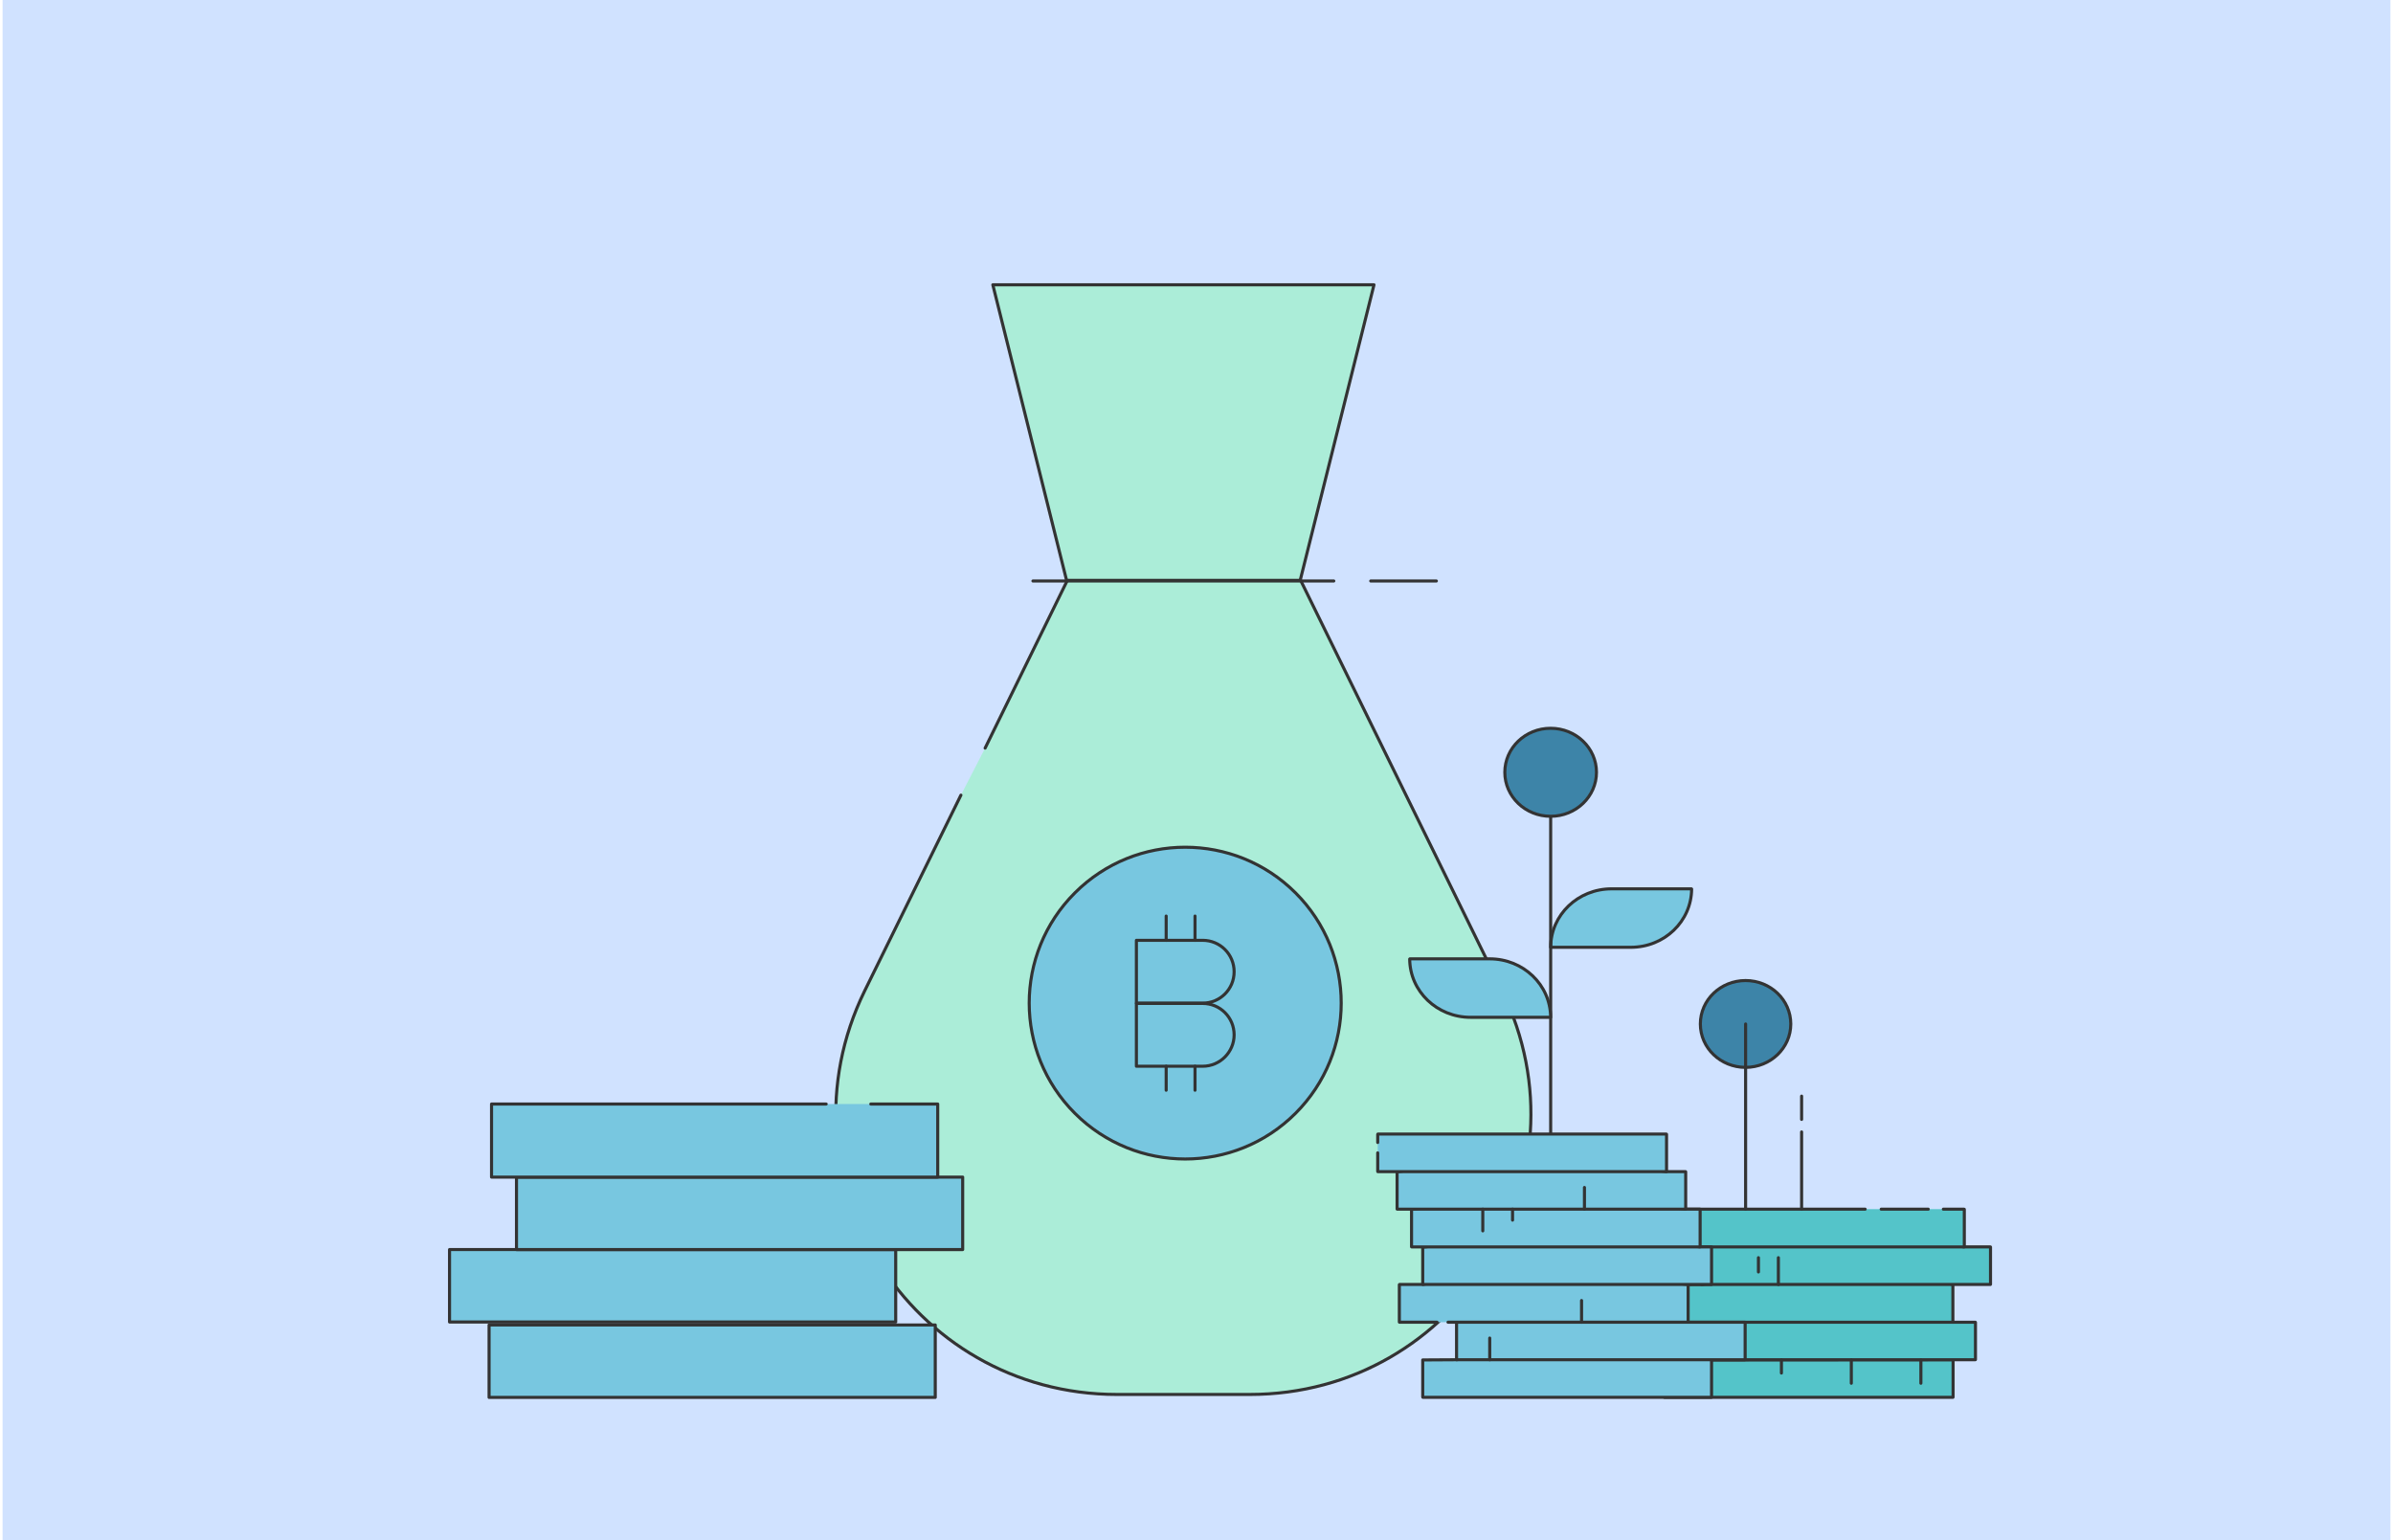 <svg width="466" height="300" viewBox="0 0 466 300" fill="none" xmlns="http://www.w3.org/2000/svg">
<rect width="465" height="300" transform="translate(0.5)" fill="#D0E2FF"/>
<path d="M207.731 113.146H253.163L267.564 55.467H193.336L207.731 113.146Z" fill="#ABEDD8" stroke="#333333" stroke-width="0.6" stroke-linecap="round" stroke-linejoin="round"/>
<path d="M187.123 154.854L168.379 192.978C150.629 229.24 177.066 271.573 217.534 271.573H243.35C283.813 271.573 310.254 229.24 292.5 192.978L253.278 113.018H207.852L191.836 145.695" fill="#ABEDD8"/>
<path d="M187.123 154.854L168.379 192.978C150.629 229.24 177.066 271.573 217.534 271.573H243.35C283.813 271.573 310.254 229.24 292.5 192.978L253.278 113.018H207.852L191.836 145.695" stroke="#333333" stroke-width="0.6" stroke-linecap="round" stroke-linejoin="round"/>
<path d="M201.148 113.146H259.735" stroke="#333333" stroke-width="0.6" stroke-linecap="round" stroke-linejoin="round"/>
<path d="M266.93 113.146H279.71" stroke="#333333" stroke-width="0.6" stroke-linecap="round" stroke-linejoin="round"/>
<path d="M95.242 258.038H182.127V272.147H95.242V258.038Z" fill="#78C7E0" stroke="#333333" stroke-width="0.6" stroke-linecap="round" stroke-linejoin="round"/>
<path d="M87.539 243.354H174.424V257.463H87.539V243.354Z" fill="#78C7E0" stroke="#333333" stroke-width="0.6" stroke-linecap="round" stroke-linejoin="round"/>
<path d="M100.578 229.243H187.468V243.357H100.578V229.243Z" fill="#78C7E0" stroke="#333333" stroke-width="0.6" stroke-linecap="round" stroke-linejoin="round"/>
<path d="M160.885 215.011H95.719V229.243H182.608V215.011H169.572" fill="#78C7E0"/>
<path d="M160.885 215.011H95.719V229.243H182.608V215.011H169.572" stroke="#333333" stroke-width="0.6" stroke-linecap="round" stroke-linejoin="round"/>
<path d="M252.283 216.82C264.145 204.965 264.145 185.742 252.283 173.886C240.416 162.034 221.182 162.034 209.319 173.886C197.456 185.742 197.456 204.965 209.319 216.82C221.182 228.684 240.416 228.684 252.283 216.82Z" fill="#78C7E0" stroke="#333333" stroke-width="0.6" stroke-linecap="round" stroke-linejoin="round"/>
<path d="M234.208 195.363H221.297V183.128H234.208C237.602 183.128 240.327 185.855 240.327 189.247C240.327 192.639 237.602 195.363 234.208 195.363Z" stroke="#333333" stroke-width="0.6" stroke-linecap="round" stroke-linejoin="round"/>
<path d="M234.208 207.652H221.297V195.421H234.208C237.602 195.421 240.327 198.144 240.327 201.536C240.327 204.871 237.602 207.652 234.208 207.652Z" stroke="#333333" stroke-width="0.6" stroke-linecap="round" stroke-linejoin="round"/>
<path d="M227.094 183.129V178.403" stroke="#333333" stroke-width="0.6" stroke-linecap="round" stroke-linejoin="round"/>
<path d="M232.711 183.129V178.403" stroke="#333333" stroke-width="0.6" stroke-linecap="round" stroke-linejoin="round"/>
<path d="M227.094 212.325V207.652" stroke="#333333" stroke-width="0.6" stroke-linecap="round" stroke-linejoin="round"/>
<path d="M232.711 212.325V207.652" stroke="#333333" stroke-width="0.6" stroke-linecap="round" stroke-linejoin="round"/>
<path d="M324.094 264.853C324.094 264.813 324.094 264.813 324.094 264.853L380.293 264.813C380.332 264.813 380.332 264.813 380.332 264.853V272.09C380.332 272.13 380.332 272.13 380.293 272.13H324.133C324.094 272.13 324.094 272.13 324.094 272.09V264.853Z" fill="#54C4C9" stroke="#333333" stroke-width="0.6" stroke-linecap="round" stroke-linejoin="round"/>
<path d="M328.453 257.544C328.453 257.504 328.453 257.504 328.453 257.544L362.439 254.151L380.289 257.504H384.652C384.692 257.504 384.692 257.504 384.692 257.544V264.781C384.692 264.815 384.692 264.815 384.652 264.815H328.492C328.453 264.815 328.453 264.815 328.453 264.781V257.544Z" fill="#54C4C9" stroke="#333333" stroke-width="0.6" stroke-linecap="round" stroke-linejoin="round"/>
<path d="M324.094 250.194C324.094 250.155 324.094 250.155 324.094 250.194L331.392 250.155L359.508 245.621L380.254 250.155L380.293 250.194V257.466C380.293 257.505 380.293 257.505 380.254 257.505H324.133C324.094 257.505 324.094 257.505 324.094 257.466V250.194Z" fill="#54C4C9" stroke="#333333" stroke-width="0.6" stroke-linecap="round" stroke-linejoin="round"/>
<path d="M331.383 242.876C331.383 242.837 331.383 242.837 331.383 242.876L357.164 239.182L382.502 242.837H387.582C387.621 242.837 387.621 242.837 387.621 242.876V250.114C387.621 250.153 387.621 250.153 387.582 250.153H331.422C331.383 250.153 331.383 250.153 331.383 250.114V242.876Z" fill="#54C4C9" stroke="#333333" stroke-width="0.6" stroke-linecap="round" stroke-linejoin="round"/>
<path d="M363.208 235.488H326.32C326.281 235.488 326.281 235.488 326.281 235.527V242.804C326.281 242.838 326.281 242.838 326.32 242.838H331.4H362.452H382.48C382.52 242.838 382.52 242.838 382.52 242.804V235.527C382.52 235.488 382.52 235.488 382.48 235.488H378.437" fill="#54C4C9"/>
<path d="M363.208 235.488H326.32C326.281 235.488 326.281 235.488 326.281 235.527V242.804C326.281 242.838 326.281 242.838 326.32 242.838H331.4H362.452H382.481C382.52 242.838 382.52 242.838 382.52 242.804V235.527C382.52 235.488 382.52 235.488 382.481 235.488H378.437" stroke="#333333" stroke-width="0.6" stroke-linecap="round" stroke-linejoin="round"/>
<path d="M375.499 235.488H366.336" stroke="#333333" stroke-width="0.6" stroke-linecap="round" stroke-linejoin="round"/>
<path d="M374.062 264.813V269.387" stroke="#333333" stroke-width="0.6" stroke-linecap="round" stroke-linejoin="round"/>
<path d="M360.516 264.813V269.387" stroke="#333333" stroke-width="0.6" stroke-linecap="round" stroke-linejoin="round"/>
<path d="M346.906 264.813V267.405" stroke="#333333" stroke-width="0.6" stroke-linecap="round" stroke-linejoin="round"/>
<path d="M342.43 247.715V244.938" stroke="#333333" stroke-width="0.6" stroke-linecap="round" stroke-linejoin="round"/>
<path d="M346.312 250.155V244.938" stroke="#333333" stroke-width="0.6" stroke-linecap="round" stroke-linejoin="round"/>
<path d="M339.922 207.872C344.783 207.872 348.726 204.088 348.726 199.42C348.726 194.746 344.783 190.962 339.922 190.962C335.06 190.962 331.117 194.746 331.117 199.42C331.117 204.088 335.06 207.872 339.922 207.872Z" fill="#3D84A8" stroke="#333333" stroke-width="0.6" stroke-linecap="round" stroke-linejoin="round"/>
<path d="M339.93 199.423V235.488" stroke="#333333" stroke-width="0.6" stroke-linecap="round" stroke-linejoin="round"/>
<path d="M350.836 220.447V235.488" stroke="#333333" stroke-width="0.6" stroke-linecap="round" stroke-linejoin="round"/>
<path d="M350.836 213.474V218.008" stroke="#333333" stroke-width="0.6" stroke-linecap="round" stroke-linejoin="round"/>
<path d="M329.419 173.141C329.419 173.102 329.419 173.141 329.419 173.141C329.419 173.102 329.374 173.102 329.374 173.102H313.831C307.284 173.102 302.008 178.167 301.969 184.454V184.487C301.969 184.487 301.969 184.487 302.008 184.487H317.556C324.143 184.487 329.374 179.421 329.419 173.141Z" fill="#78C7E0" stroke="#333333" stroke-width="0.6" stroke-linecap="round" stroke-linejoin="round"/>
<path d="M301.969 150.364V220.861" stroke="#333333" stroke-width="0.6" stroke-linecap="round" stroke-linejoin="round"/>
<path d="M274.516 186.777C274.516 186.738 274.516 186.777 274.516 186.777C274.516 186.738 274.555 186.738 274.555 186.738H290.103C296.645 186.738 301.921 191.804 301.96 198.085V198.124C301.96 198.124 301.96 198.124 301.921 198.124H286.373C279.831 198.124 274.555 193.058 274.516 186.777Z" fill="#78C7E0" stroke="#333333" stroke-width="0.6" stroke-linecap="round" stroke-linejoin="round"/>
<path d="M301.961 158.974C306.89 158.974 310.889 155.134 310.889 150.404C310.889 145.668 306.89 141.834 301.961 141.834C297.032 141.834 293.039 145.668 293.039 150.404C293.039 155.134 297.032 158.974 301.961 158.974Z" fill="#3D84A8" stroke="#333333" stroke-width="0.6" stroke-linecap="round" stroke-linejoin="round"/>
<path d="M277.055 264.852C277.055 264.813 277.055 264.813 277.055 264.852L283.641 264.813L305.731 260.587L333.254 264.813C333.254 264.813 333.299 264.813 333.299 264.852V272.09C333.299 272.129 333.299 272.129 333.254 272.129H277.094C277.055 272.129 277.055 272.129 277.055 272.09V264.852Z" fill="#78C7E0" stroke="#333333" stroke-width="0.6" stroke-linecap="round" stroke-linejoin="round"/>
<path d="M283.641 257.542C283.641 257.503 283.641 257.503 283.641 257.542L300.141 254.077L328.733 257.503H339.801C339.84 257.503 339.84 257.503 339.84 257.542V264.78C339.84 264.813 339.84 264.813 339.801 264.813H283.68C283.641 264.813 283.641 264.813 283.641 264.78V257.542Z" fill="#78C7E0" stroke="#333333" stroke-width="0.6" stroke-linecap="round" stroke-linejoin="round"/>
<path d="M281.977 257.501H328.699C328.738 257.501 328.738 257.501 328.738 257.462V250.191C328.738 250.152 328.738 250.152 328.699 250.152L294.551 246.608L277.059 250.152H272.539C272.5 250.152 272.5 250.152 272.5 250.191V257.462C272.5 257.501 272.5 257.501 272.539 257.501H279.837" fill="#78C7E0"/>
<path d="M281.977 257.501H328.699C328.738 257.501 328.738 257.501 328.738 257.462V250.191C328.738 250.152 328.738 250.152 328.699 250.152L294.551 246.608L277.059 250.152H272.539C272.5 250.152 272.5 250.152 272.5 250.191V257.462C272.5 257.501 272.5 257.501 272.539 257.501H279.837" stroke="#333333" stroke-width="0.6" stroke-linecap="round" stroke-linejoin="round"/>
<path d="M277.055 242.877C277.055 242.837 277.055 242.837 277.055 242.877L307.434 239.714L331.075 242.837H333.254C333.299 242.837 333.299 242.837 333.299 242.877V250.114C333.299 250.153 333.299 250.153 333.254 250.153H277.094C277.055 250.153 277.055 250.153 277.055 250.114V242.877Z" fill="#78C7E0" stroke="#333333" stroke-width="0.6" stroke-linecap="round" stroke-linejoin="round"/>
<path d="M274.875 235.529C274.875 235.489 274.875 235.489 274.875 235.529L302.991 232.215L328.257 235.489H331.035C331.074 235.489 331.074 235.489 331.074 235.529V242.806C331.074 242.839 331.074 242.839 331.035 242.839H274.914C274.875 242.839 274.875 242.839 274.875 242.806V235.529Z" fill="#78C7E0" stroke="#333333" stroke-width="0.6" stroke-linecap="round" stroke-linejoin="round"/>
<path d="M272.062 228.217C272.062 228.178 272.062 228.178 272.062 228.217L297.166 224.522L324.537 228.178H328.223C328.262 228.178 328.262 228.178 328.262 228.217V235.449C328.262 235.488 328.262 235.488 328.223 235.488H272.102C272.063 235.488 272.062 235.488 272.062 235.449V228.217Z" fill="#78C7E0" stroke="#333333" stroke-width="0.6" stroke-linecap="round" stroke-linejoin="round"/>
<path d="M268.289 224.522V228.138C268.289 228.177 268.289 228.177 268.328 228.177H324.488C324.533 228.177 324.533 228.177 324.533 228.138V220.901C324.533 220.861 324.533 220.861 324.488 220.861H268.328C268.289 220.861 268.289 220.861 268.289 220.901V222.501" fill="#78C7E0"/>
<path d="M268.289 224.522V228.138C268.289 228.177 268.289 228.177 268.328 228.177H324.488C324.533 228.177 324.533 228.177 324.533 228.138V220.901C324.533 220.861 324.533 220.861 324.488 220.861H268.328C268.289 220.861 268.289 220.861 268.289 220.901V222.501" stroke="#333333" stroke-width="0.6" stroke-linecap="round" stroke-linejoin="round"/>
<path d="M290.102 264.813V260.587" stroke="#333333" stroke-width="0.6" stroke-linecap="round" stroke-linejoin="round"/>
<path d="M307.984 257.504V253.277" stroke="#333333" stroke-width="0.6" stroke-linecap="round" stroke-linejoin="round"/>
<path d="M288.75 239.714V235.488" stroke="#333333" stroke-width="0.6" stroke-linecap="round" stroke-linejoin="round"/>
<path d="M308.547 235.488V231.262" stroke="#333333" stroke-width="0.6" stroke-linecap="round" stroke-linejoin="round"/>
<path d="M294.547 237.621V235.488" stroke="#333333" stroke-width="0.6" stroke-linecap="round" stroke-linejoin="round"/>
</svg>
